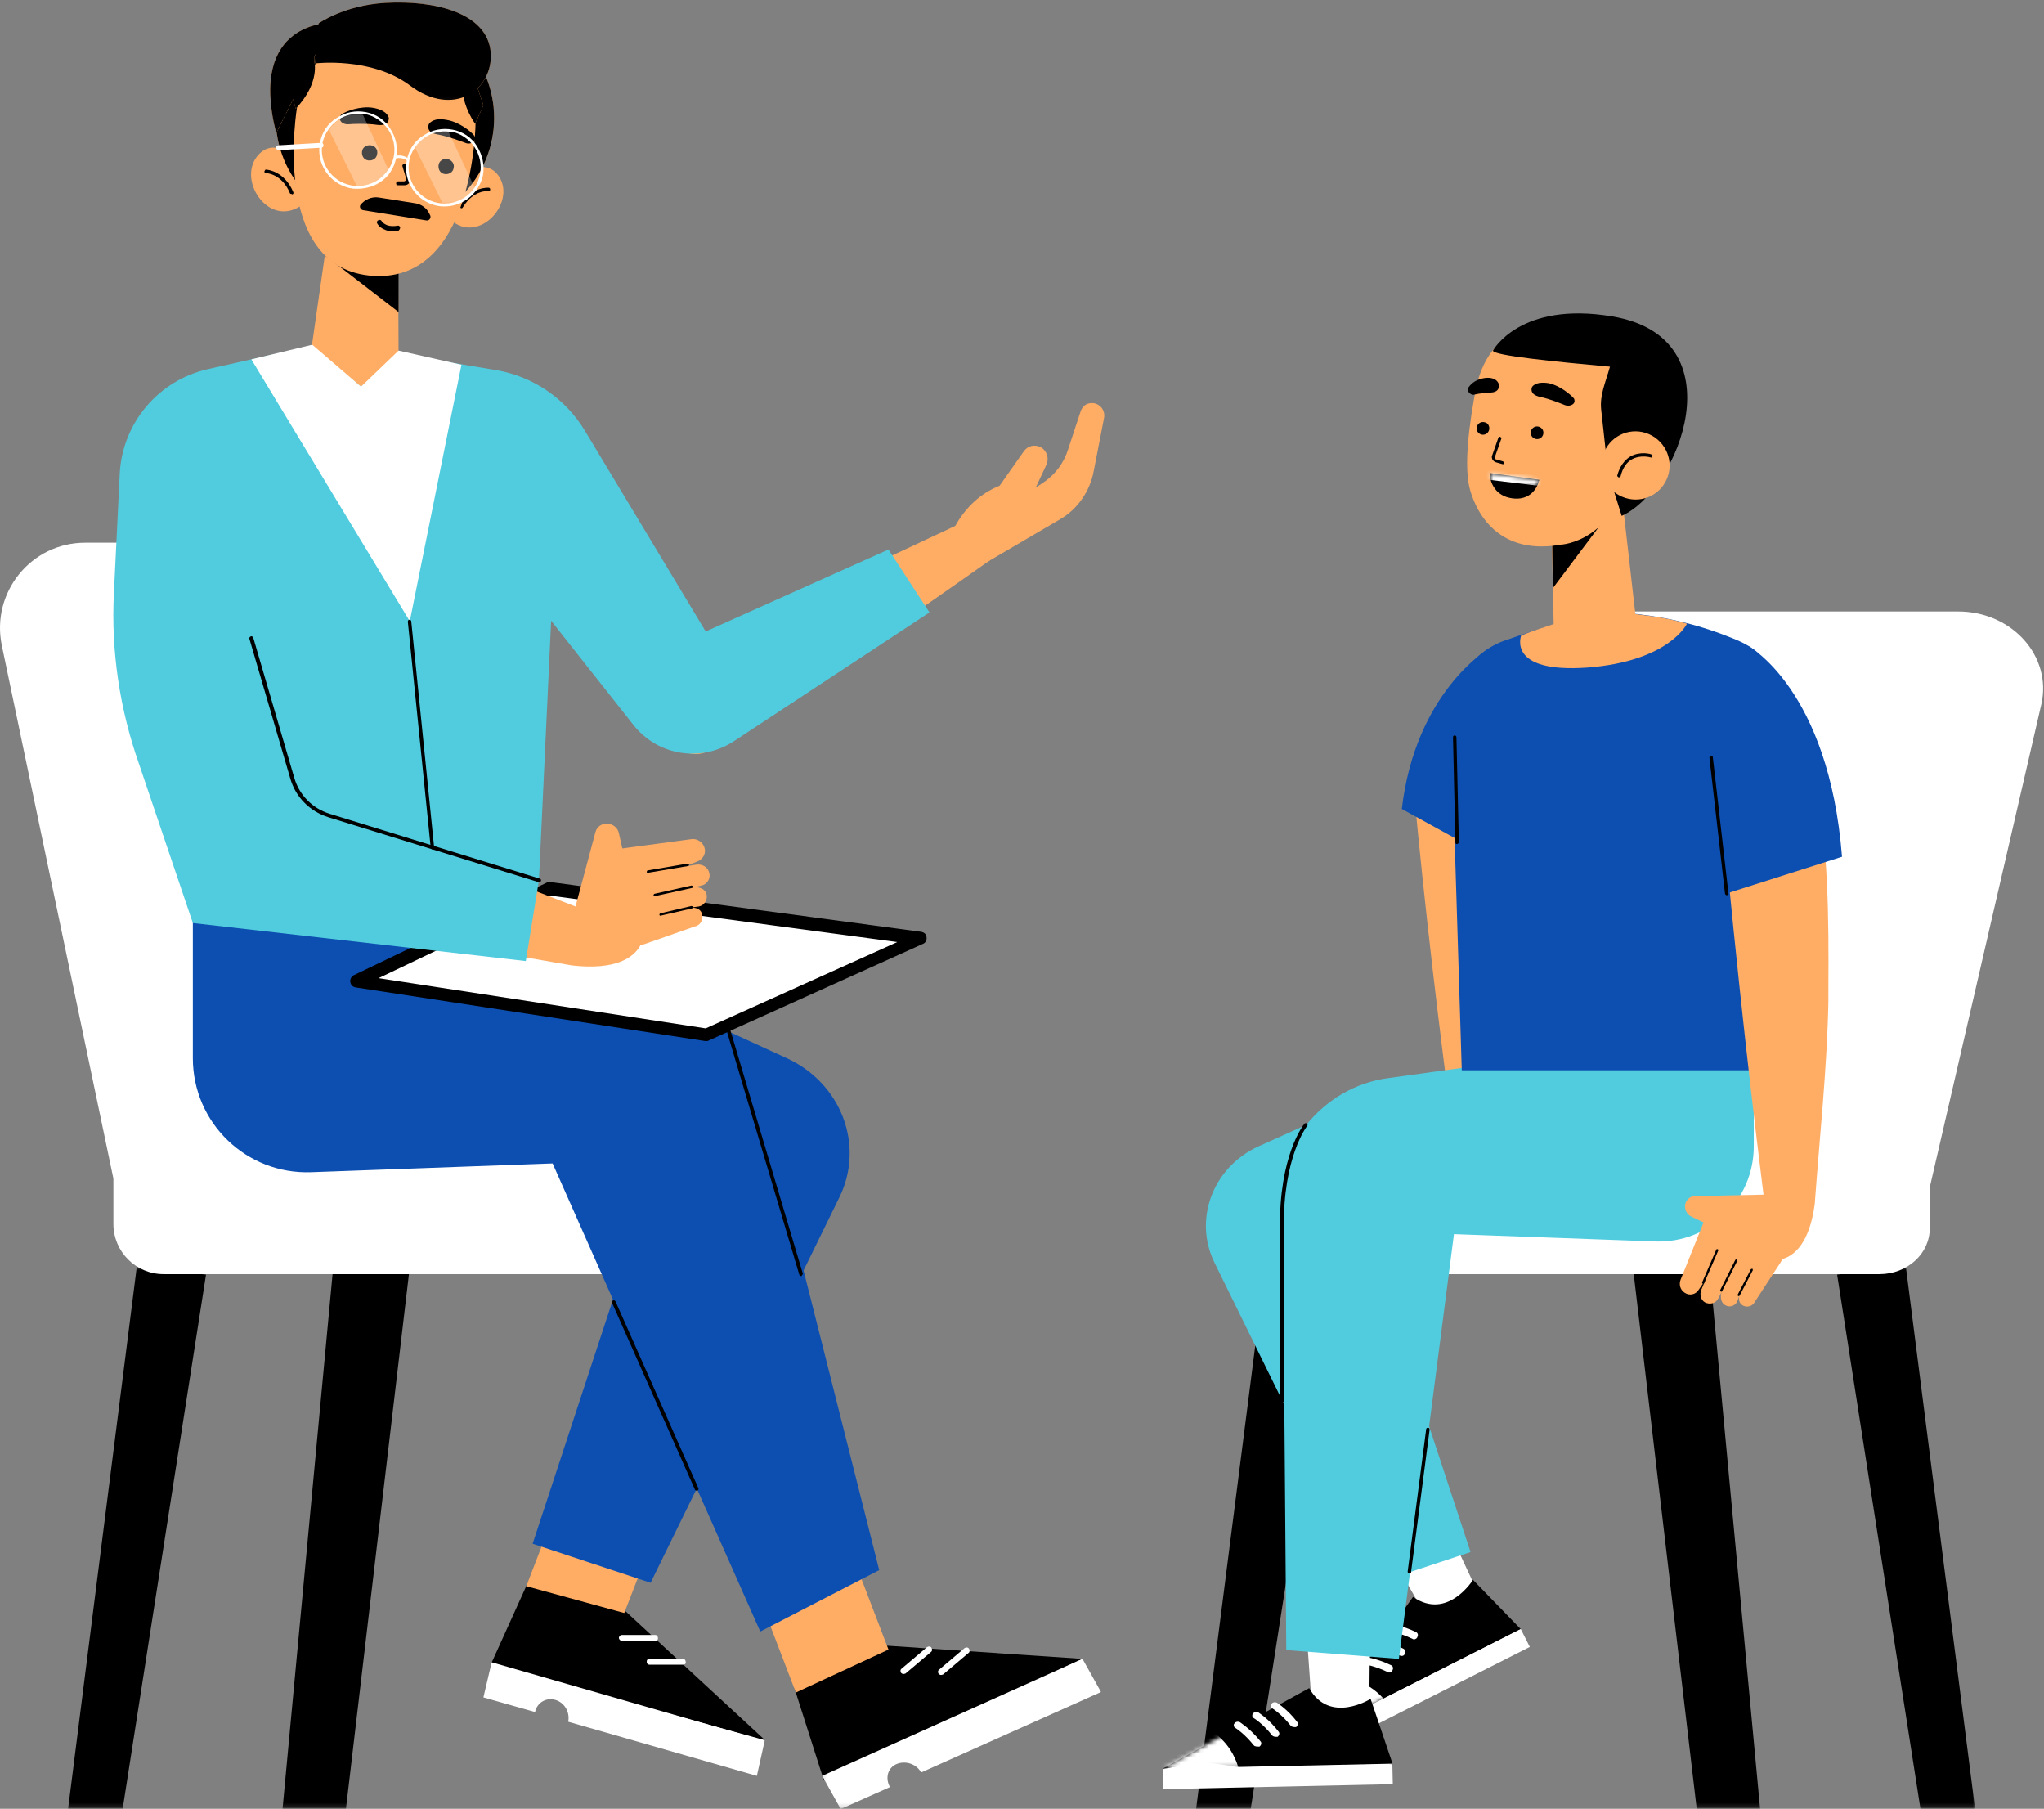 <svg width="503" height="445" viewBox="0 0 503 445" fill="none" xmlns="http://www.w3.org/2000/svg">
<rect x="0" y="0" width="503" height="445" fill="#808080" stroke="none"/>
<mask id="mask0_448_398" style="mask-type:luminance" maskUnits="userSpaceOnUse" x="15" y="311" width="472" height="134">
<path d="M15.435 311.625H486.102V444.781H15.435V311.625Z" fill="white"/>
</mask>
<g mask="url(#mask0_448_398)">
<path d="M328.29 313.583L307.779 445.062H294.342L311.378 311.667L328.29 313.583ZM401.826 311.667L417.545 445.062H433.139L420.665 311.667H401.826ZM452.092 313.583L472.607 445.062H486.045L469.008 311.667L452.092 313.583ZM82.008 311.667L69.529 445.062H85.123L100.842 311.667H82.008ZM33.66 311.667L16.748 445.062H30.18L50.696 313.583L33.66 311.667Z" fill="black"/>
</g>
<path d="M142.347 411.234L145.467 419.63L182.295 430.547L188.295 428.151L158.061 414.474L142.347 411.234Z" fill="white"/>
<path d="M266.389 408.114L245.998 412.791L223.806 424.187V431.265L245.639 423.468L263.873 414.474L266.389 408.114Z" fill="white"/>
<path d="M301.66 435.224L311.259 431.625L337.17 431.99L342.566 433.906L333.811 437.026H305.259L301.66 435.224Z" fill="white"/>
<path d="M374.238 400.797L345.925 412.073L316.415 425.63L318.457 431.266L350.722 414.115L373.879 402.115L374.238 400.797Z" fill="white"/>
<path d="M395.832 150.433H481.842C495.16 150.433 504.998 161.469 502.358 173.224L474.889 292.11V302.188C474.889 308.427 469.368 313.464 462.53 313.464H351.806V270.636L428.342 265.24L395.832 150.433Z" fill="white"/>
<path d="M353.363 369.724L364.639 393.838L352.524 400.437L338.967 376.802L353.363 369.724Z" fill="white"/>
<path d="M362.483 388.683C362.483 388.683 356.243 398.756 347.728 392.881L323.853 426.349L374.238 400.797L362.483 388.683Z" fill="black"/>
<mask id="mask1_448_398" style="mask-type:luminance" maskUnits="userSpaceOnUse" x="323" y="411" width="22" height="16">
<path d="M323.853 411.625H344.769V426.469H323.853V411.625Z" fill="white"/>
</mask>
<g mask="url(#mask1_448_398)">
<mask id="mask2_448_398" style="mask-type:luminance" maskUnits="userSpaceOnUse" x="323" y="388" width="52" height="39">
<path d="M362.483 388.682C362.483 388.682 356.243 398.755 347.728 392.88L323.853 426.349L374.238 400.797L362.483 388.682Z" fill="white"/>
</mask>
<g mask="url(#mask2_448_398)">
<path d="M324.571 413.151C324.571 413.151 338.009 408.833 344.728 424.792L320.134 429.588L324.571 413.151Z" fill="white"/>
</g>
</g>
<path d="M323.832 426.302L374.243 400.786L376.467 405.172L326.056 430.692L323.832 426.302Z" fill="white"/>
<path d="M348.087 403.318C347.967 403.318 347.727 403.318 347.607 403.198C344.368 401.636 341.727 401.276 341.727 401.276C341.248 401.276 340.889 400.797 340.889 400.318C341.008 399.839 341.488 399.479 341.967 399.479C342.087 399.479 344.967 399.839 348.446 401.516C348.925 401.756 349.045 402.235 348.805 402.719C348.686 403.078 348.446 403.198 348.087 403.318Z" fill="white"/>
<path d="M344.967 407.396C344.847 407.396 344.608 407.396 344.488 407.276C341.248 405.714 338.608 405.354 338.608 405.354C338.128 405.354 337.769 404.875 337.769 404.396C337.889 403.917 338.368 403.558 338.847 403.558C338.967 403.558 341.847 403.917 345.326 405.594C345.806 405.834 345.925 406.318 345.686 406.797C345.686 407.157 345.326 407.396 344.967 407.396Z" fill="white"/>
<path d="M341.967 411.474C341.847 411.474 341.608 411.474 341.488 411.354C338.248 409.792 335.608 409.433 335.608 409.433C335.128 409.433 334.769 408.953 334.769 408.474C334.889 407.995 335.368 407.636 335.847 407.636C335.967 407.636 338.847 407.995 342.326 409.672C342.806 409.917 342.925 410.396 342.686 410.875C342.566 411.354 342.207 411.474 341.967 411.474Z" fill="white"/>
<path d="M337.17 396.839L336.931 423.469L323.134 424.188L321.212 397.078L337.17 396.839Z" fill="white"/>
<path d="M337.29 417.953C337.29 417.953 327.212 424.307 322.175 415.312L286.186 435.104L342.686 433.906L337.29 417.953Z" fill="black"/>
<mask id="mask3_448_398" style="mask-type:luminance" maskUnits="userSpaceOnUse" x="286" y="422" width="21" height="14">
<path d="M286.103 422.292H306.103V435.625H286.103V422.292Z" fill="white"/>
</mask>
<g mask="url(#mask3_448_398)">
<mask id="mask4_448_398" style="mask-type:luminance" maskUnits="userSpaceOnUse" x="286" y="415" width="57" height="21">
<path d="M337.29 417.954C337.29 417.954 327.212 424.308 322.176 415.313L286.186 435.105L342.686 433.907L337.29 417.954Z" fill="white"/>
</mask>
<g mask="url(#mask4_448_398)">
<path d="M292.42 423.589C292.42 423.589 306.337 425.511 305.618 442.787L281.384 436.547L292.42 423.589Z" fill="white"/>
</g>
</g>
<path d="M286.149 435.25L342.639 434.031L342.748 438.948L286.254 440.172L286.149 435.25Z" fill="white"/>
<path d="M317.972 424.792C317.852 424.792 317.732 424.672 317.613 424.552C315.337 421.672 313.175 420.349 313.175 420.349C312.696 420.11 312.576 419.511 312.936 419.151C313.175 418.792 313.774 418.672 314.253 418.912C314.373 419.032 316.774 420.469 319.175 423.589C319.534 423.948 319.415 424.552 318.936 424.912C318.576 424.912 318.212 424.912 317.972 424.792Z" fill="white"/>
<path d="M313.415 427.187C313.295 427.187 313.175 427.067 313.055 426.948C310.774 424.067 308.618 422.75 308.618 422.75C308.139 422.51 308.019 421.911 308.378 421.552C308.618 421.192 309.217 421.073 309.696 421.312C309.816 421.432 312.217 422.869 314.613 425.989C314.977 426.349 314.858 426.948 314.373 427.307C314.014 427.307 313.654 427.307 313.415 427.187Z" fill="white"/>
<path d="M308.858 429.589C308.738 429.589 308.618 429.469 308.498 429.349C306.217 426.469 304.061 425.151 304.061 425.151C303.576 424.912 303.457 424.308 303.821 423.948C304.061 423.589 304.66 423.469 305.139 423.709C305.259 423.828 307.66 425.271 310.175 428.391C310.535 428.75 310.415 429.349 309.936 429.709C309.457 429.709 309.097 429.709 308.858 429.589Z" fill="white"/>
<path d="M372.92 239.089C372.92 240.047 372.92 240.886 372.92 241.844C372.555 256 370.878 270.157 369.8 284.313C368.477 292.469 365.118 295.11 362.482 295.709C362.362 295.948 362.123 296.188 362.003 296.427L356.123 304.709C355.644 305.547 354.56 305.907 353.602 305.547C352.883 305.308 352.045 304.589 352.883 302.667L352.045 304.589C351.565 305.547 350.362 305.907 349.284 305.427C348.326 305.068 347.967 303.865 348.326 302.667L347.607 303.985C347.123 304.948 345.685 305.308 344.607 304.709C343.644 304.224 343.284 303.026 343.763 302.188L344.607 300.266L344.727 300.026L343.164 302.068C342.565 303.146 341.128 303.386 339.925 302.787C338.967 302.188 338.607 300.99 339.086 300.026L344.368 288.032L341.607 286.714C340.649 286.235 340.045 285.271 340.17 284.193C340.289 283.115 341.248 282.391 342.446 282.391L358.039 282.151C354.081 252.641 350.602 223.25 347.847 193.62C347.727 186.901 353.842 181.386 361.039 181.386C361.279 181.386 361.519 181.386 361.758 181.386C368.477 181.745 368.477 188.703 369.92 194.818C372.92 208.974 373.159 223.729 372.92 239.089Z" fill="#FFAD65"/>
<path d="M344.368 300.869C344.128 300.75 344.128 300.625 344.128 300.505L347.363 293.552C347.363 293.427 347.608 293.427 347.727 293.427C347.847 293.427 347.847 293.672 347.847 293.791L344.608 300.75C344.488 300.869 344.488 300.869 344.368 300.869Z" fill="black"/>
<path d="M348.446 302.547C348.207 302.427 348.207 302.307 348.207 302.187L351.686 295.828C351.806 295.708 351.925 295.708 352.045 295.708C352.165 295.828 352.165 295.948 352.165 296.067L348.686 302.427C348.686 302.547 348.566 302.547 348.446 302.547Z" fill="black"/>
<path d="M352.405 303.385C352.165 303.265 352.165 303.146 352.165 303.026L355.165 297.75C355.285 297.63 355.405 297.63 355.524 297.63C355.644 297.75 355.644 297.869 355.644 297.989L352.644 303.265C352.644 303.385 352.524 303.385 352.405 303.385Z" fill="black"/>
<path d="M431.581 252.761V282.032C431.581 295.349 420.545 305.907 407.347 305.427L357.8 303.625L351.685 350.891L361.878 381.844L347.003 386.761L344.248 408.115L316.534 405.953L316.055 345.615L298.899 310.703C293.623 300.026 298.42 287.193 309.696 282.032L321.451 276.756C326.373 270.636 333.451 266.318 341.607 265.24L431.581 252.761Z" fill="#51CCDE"/>
<path d="M366.081 159.792C366.081 159.792 348.326 170.349 344.967 199.021L370.279 212.933L366.081 159.792Z" fill="#0D4FB1"/>
<path d="M400.029 150.792C408.785 151.51 417.305 153.432 425.462 156.672C428.581 157.87 432.18 159.432 434.097 162.427C436.618 166.391 434.696 170.828 434.456 175.146L432.061 263.318H359.722L357.081 178.026C356.482 168.906 361.878 160.63 370.16 157.63C379.514 154.391 390.91 150.672 395.831 150.312L400.029 150.792Z" fill="#0D4FB1"/>
<path d="M358.524 207.656C358.279 207.656 358.16 207.536 358.16 207.297L357.561 181.385C357.561 181.146 357.68 181.026 357.92 180.906C358.16 180.906 358.279 181.026 358.404 181.266L359.003 207.177C359.003 207.417 358.764 207.656 358.524 207.656Z" fill="black"/>
<path d="M374.358 156.312C374.358 156.312 387.436 151.151 395.832 150.552C395.832 150.552 407.227 151.031 415.144 153.432C415.144 153.432 410.826 162.672 390.67 164.229C370.639 165.666 374.358 156.312 374.358 156.312Z" fill="#FFAD65"/>
<path d="M40.977 133.521H20.946C7.628 133.521 -2.21 145.755 0.43 158.708L27.904 289.953V301.109C27.904 307.942 33.42 313.463 40.258 313.463H150.988V266.198L74.446 260.317L40.977 133.521Z" fill="white"/>
<path d="M195.493 415.313L218.285 404.875L266.389 408.115L202.691 437.865L195.493 415.313Z" fill="black"/>
<mask id="mask5_448_398" style="mask-type:luminance" maskUnits="userSpaceOnUse" x="202" y="407" width="70" height="38">
<path d="M202.103 407.625H271.436V444.781H202.103V407.625Z" fill="white"/>
</mask>
<g mask="url(#mask5_448_398)">
<path d="M220.566 434.026C218.404 434.985 217.806 437.505 219.003 439.667L206.889 445.063L202.332 436.906L266.389 408.115L270.946 416.271L226.681 436.068C225.483 433.906 222.722 433.068 220.566 434.026Z" fill="white"/>
</g>
<path d="M231.602 412.073C231.363 412.073 231.123 411.953 231.003 411.833C230.759 411.474 230.759 410.994 231.123 410.755L237.358 405.474C237.717 405.234 238.196 405.234 238.441 405.593C238.68 405.953 238.68 406.437 238.321 406.677L232.081 411.953C231.962 411.953 231.842 412.073 231.602 412.073Z" fill="white"/>
<path d="M222.363 411.833C222.123 411.833 221.883 411.714 221.764 411.594C221.524 411.234 221.524 410.755 221.883 410.516L228.123 405.234C228.482 404.995 228.962 404.995 229.201 405.354C229.441 405.714 229.441 406.193 229.081 406.437L222.842 411.714C222.722 411.714 222.602 411.833 222.363 411.833Z" fill="white"/>
<path d="M206.05 372.964L183.253 383.521L195.852 416.391L218.644 405.834L206.05 372.964Z" fill="#FFAD65"/>
<path d="M129.873 389.401L153.623 396.12L188.295 428.151L120.753 409.552L129.873 389.401Z" fill="black"/>
<path d="M136.592 418.193C134.311 417.594 132.149 418.911 131.67 421.193L118.957 417.594L120.993 408.953L188.175 428.271L186.253 436.906L139.826 423.589C140.311 421.193 138.868 418.792 136.592 418.193Z" fill="white"/>
<path d="M168.019 409.552H159.863C159.384 409.552 159.144 409.192 159.144 408.833C159.144 408.354 159.384 408.114 159.863 408.114H168.019C168.498 408.114 168.738 408.474 168.738 408.833C168.858 409.312 168.498 409.552 168.019 409.552Z" fill="white"/>
<path d="M161.181 403.677H153.024C152.665 403.677 152.306 403.318 152.306 402.958C152.306 402.594 152.665 402.234 153.024 402.234H161.181C161.66 402.234 161.905 402.594 161.905 402.958C162.024 403.318 161.66 403.677 161.181 403.677Z" fill="white"/>
<path d="M165.743 365.526L141.628 358.808L129.514 390.24L153.623 396.839L165.743 365.526Z" fill="#FFAD65"/>
<path d="M173.42 251.083L193.571 260.317C207.009 266.437 212.889 281.791 206.53 294.63L160.103 389.401L131.071 379.802L173.42 251.083Z" fill="#0D4FB1"/>
<path d="M47.456 225.292V260.318C47.456 276.276 60.654 288.99 76.608 288.391L135.988 286.235L187.092 401.396L216.363 386.282L186.613 268.479C183.014 253.485 170.66 242.203 155.425 240.167L47.456 225.292Z" fill="#0D4FB1"/>
<path d="M171.378 366.729C171.259 366.729 171.019 366.609 171.019 366.489L150.623 320.541C150.503 320.302 150.623 320.062 150.863 319.943C151.108 319.823 151.347 319.943 151.467 320.182L171.858 366.125C171.977 366.37 171.858 366.609 171.618 366.729C171.498 366.729 171.498 366.729 171.378 366.729Z" fill="black"/>
<path d="M197.17 313.943C196.931 313.943 196.811 313.823 196.691 313.583L178.936 253.963C178.816 253.724 179.056 253.484 179.176 253.359C179.415 253.24 179.655 253.484 179.775 253.604L197.53 313.224C197.65 313.463 197.41 313.703 197.29 313.823C197.29 313.943 197.29 313.943 197.17 313.943Z" fill="black"/>
<path d="M173.779 254.563L226.441 230.808L135.269 218.573L87.764 241.365L173.779 254.563Z" fill="white"/>
<path d="M173.779 256.12C173.66 256.12 173.66 256.12 173.54 256.12L87.524 242.927C86.805 242.807 86.326 242.323 86.207 241.604C86.087 240.885 86.446 240.286 87.045 239.927L134.55 217.135C134.79 217.01 135.149 216.891 135.509 217.01L226.681 229.25C227.404 229.37 228.003 229.849 228.003 230.568C228.123 231.286 227.764 232.01 227.04 232.25L174.378 256C174.259 256.12 174.019 256.12 173.779 256.12ZM93.165 240.646L173.66 253L220.806 231.771L135.628 220.37L93.165 240.646Z" fill="black"/>
<path d="M173.899 220.131C174.139 221.453 173.3 222.771 171.977 223.011L169.342 223.37C171.977 223.011 172.696 224.209 172.821 225.172C173.061 226.49 172.217 227.688 171.019 227.927L158.665 232.25C158.306 232.37 157.941 232.49 157.582 232.61C155.904 235.61 151.587 238.724 140.79 237.526L86.087 228.052L82.128 199.979L141.628 223.011L146.545 204.657C146.904 203.339 148.227 202.5 149.545 202.62C150.863 202.74 152.066 203.698 152.306 205.016L153.144 208.735L170.061 206.459C171.378 206.219 172.821 207.058 173.3 208.375C173.899 209.938 172.941 211.495 171.498 211.974L168.498 213.172L171.498 212.693C172.821 212.573 174.139 213.292 174.498 214.615C174.977 216.052 174.019 217.615 172.576 217.854L170.66 218.334C172.217 218.094 173.66 218.813 173.899 220.131Z" fill="#FFAD65"/>
<path d="M159.384 214.734C159.264 214.734 159.144 214.615 159.144 214.495C159.144 214.375 159.264 214.135 159.384 214.135L169.222 212.453C169.342 212.453 169.582 212.573 169.582 212.693C169.582 212.813 169.462 213.052 169.342 213.052L159.384 214.734C159.503 214.734 159.503 214.734 159.384 214.734Z" fill="black"/>
<path d="M161.061 220.49C160.941 220.49 160.821 220.37 160.821 220.25C160.821 220.131 160.941 219.891 161.061 219.891L170.181 217.854C170.3 217.854 170.54 217.974 170.54 218.094C170.54 218.214 170.42 218.453 170.3 218.453L161.061 220.49Z" fill="black"/>
<path d="M162.503 225.292C162.383 225.292 162.264 225.172 162.264 225.052C162.264 224.932 162.383 224.693 162.503 224.693L170.18 222.891C170.3 222.891 170.54 223.01 170.54 223.13C170.54 223.25 170.42 223.49 170.3 223.49L162.503 225.292Z" fill="black"/>
<path d="M162.504 163.39L236.759 128.599L243.597 137.838C243.597 137.838 202.571 166.989 174.139 184.744C169.582 187.619 161.061 181.864 158.665 177.067C156.384 172.744 158.186 165.786 162.504 163.39Z" fill="#FFAD65"/>
<path d="M233.519 133.037C233.519 133.037 236.16 123.443 245.998 119.485L251.993 110.964C252.957 109.646 254.634 109.287 256.071 110.005C257.634 110.844 258.233 112.766 257.514 114.323L254.873 119.964L256.675 118.761C259.55 116.844 261.712 114.084 262.79 110.724L265.91 101.25C266.269 100.167 267.108 99.328 268.191 99.209C270.347 98.849 272.149 100.771 271.67 102.927L269.149 115.886C268.191 120.922 265.191 125.24 260.873 127.761L237.717 141.318L233.519 133.037Z" fill="#FFAD65"/>
<path d="M76.248 85.172L51.175 90.812C38.941 93.573 30.061 104.125 29.462 116.604L28.024 145.995C27.305 160.151 29.462 174.427 34.139 187.74L47.456 227.089L129.394 236.448L132.628 216.531L135.628 152.714L155.904 178.385C161.904 185.943 172.576 187.62 180.618 182.344L228.722 150.672L218.644 135.198L173.66 155.354L143.91 105.927C139.107 98.01 131.191 92.609 122.076 91.052L97.602 86.974L76.248 85.172Z" fill="#51CCDE"/>
<path d="M132.628 217.011H132.509L80.805 201.058C76.248 199.62 72.769 196.141 71.451 191.584L61.373 157.151C61.253 156.912 61.493 156.672 61.733 156.552C61.972 156.433 62.212 156.672 62.331 156.912L72.41 191.339C73.608 195.542 76.847 198.901 81.165 200.219L132.873 216.172C133.113 216.292 133.233 216.532 133.113 216.771C132.993 216.891 132.873 217.011 132.628 217.011Z" fill="black"/>
<path d="M71.451 38.026C71.451 38.026 67.254 34.188 63.654 38.026C58.134 43.907 65.811 55.901 73.847 50.745L71.451 38.026Z" fill="#FFAD65"/>
<path d="M71.691 47.745C71.571 47.745 71.332 47.625 71.332 47.505C69.41 42.828 65.691 42.589 65.451 42.589C65.212 42.589 64.972 42.344 65.092 42.104C65.212 41.864 65.332 41.625 65.571 41.745C65.811 41.745 70.009 42.104 72.17 47.266C72.29 47.505 72.17 47.745 71.93 47.864C71.811 47.625 71.811 47.745 71.691 47.745Z" fill="black"/>
<path d="M115.238 42.104C115.238 42.104 119.915 39.109 122.795 43.427C127.113 50.026 117.633 60.338 110.795 53.984L115.238 42.104Z" fill="#FFAD65"/>
<path d="M113.555 51.224C113.435 51.224 113.435 51.224 113.316 51.104C113.076 50.984 113.076 50.745 113.196 50.505C116.196 45.823 120.154 46.187 120.274 46.187C120.514 46.187 120.633 46.427 120.633 46.666C120.633 46.906 120.394 47.146 120.154 47.026C120.034 47.026 116.555 46.666 113.915 50.984C113.795 51.224 113.675 51.224 113.555 51.224Z" fill="black"/>
<path d="M121.592 29.031C121.592 29.912 121.55 30.787 121.467 31.667C121.379 32.542 121.248 33.411 121.076 34.271C120.905 35.135 120.691 35.99 120.436 36.833C120.181 37.672 119.884 38.5 119.55 39.312C119.212 40.125 118.837 40.922 118.42 41.698C118.009 42.474 117.556 43.229 117.066 43.958C116.576 44.693 116.056 45.396 115.493 46.078C114.936 46.76 114.347 47.411 113.722 48.031C113.103 48.656 112.451 49.245 111.769 49.802C111.092 50.359 110.384 50.885 109.649 51.375C108.92 51.865 108.165 52.312 107.389 52.729C106.613 53.146 105.821 53.521 105.004 53.854C104.191 54.193 103.363 54.49 102.524 54.745C101.681 55 100.826 55.214 99.967 55.385C99.103 55.557 98.233 55.688 97.358 55.771C96.483 55.859 95.603 55.901 94.722 55.901C93.842 55.901 92.967 55.859 92.087 55.771C91.212 55.688 90.342 55.557 89.483 55.385C88.618 55.214 87.764 55 86.92 54.745C86.082 54.49 85.254 54.193 84.441 53.854C83.629 53.521 82.832 53.146 82.056 52.729C81.28 52.312 80.524 51.865 79.795 51.375C79.061 50.885 78.358 50.359 77.675 49.802C76.993 49.245 76.342 48.656 75.722 48.031C75.097 47.411 74.509 46.76 73.951 46.078C73.394 45.396 72.868 44.693 72.379 43.958C71.889 43.229 71.441 42.474 71.024 41.698C70.608 40.922 70.233 40.125 69.894 39.312C69.561 38.5 69.264 37.672 69.009 36.833C68.754 35.99 68.54 35.135 68.368 34.271C68.196 33.411 68.066 32.542 67.983 31.667C67.894 30.787 67.853 29.912 67.853 29.031C67.853 28.151 67.894 27.271 67.983 26.396C68.066 25.521 68.196 24.651 68.368 23.787C68.54 22.927 68.754 22.073 69.009 21.229C69.264 20.385 69.561 19.562 69.894 18.745C70.233 17.932 70.608 17.141 71.024 16.365C71.441 15.588 71.889 14.833 72.379 14.099C72.868 13.37 73.394 12.662 73.951 11.984C74.509 11.302 75.097 10.651 75.722 10.031C76.342 9.406 76.993 8.818 77.675 8.26C78.358 7.698 79.061 7.177 79.795 6.688C80.524 6.198 81.28 5.745 82.056 5.333C82.832 4.917 83.629 4.542 84.441 4.203C85.254 3.87 86.082 3.573 86.92 3.318C87.764 3.062 88.618 2.849 89.483 2.677C90.342 2.505 91.212 2.375 92.087 2.286C92.967 2.203 93.842 2.156 94.722 2.156C95.603 2.156 96.483 2.203 97.358 2.286C98.233 2.375 99.103 2.505 99.967 2.677C100.826 2.849 101.681 3.062 102.524 3.318C103.363 3.573 104.191 3.87 105.004 4.203C105.821 4.542 106.613 4.917 107.389 5.333C108.165 5.745 108.92 6.198 109.649 6.688C110.384 7.177 111.092 7.698 111.769 8.26C112.451 8.818 113.103 9.406 113.722 10.031C114.347 10.651 114.936 11.302 115.493 11.984C116.056 12.662 116.576 13.37 117.066 14.099C117.556 14.833 118.009 15.588 118.42 16.365C118.837 17.141 119.212 17.932 119.55 18.745C119.884 19.562 120.181 20.385 120.436 21.229C120.691 22.073 120.905 22.927 121.076 23.787C121.248 24.651 121.379 25.521 121.467 26.396C121.55 27.271 121.592 28.151 121.592 29.031Z" fill="#FFAD65"/>
<path d="M121.592 29.031C121.592 29.912 121.55 30.787 121.467 31.667C121.379 32.542 121.248 33.411 121.076 34.271C120.905 35.135 120.691 35.99 120.436 36.833C120.181 37.672 119.884 38.5 119.55 39.312C119.212 40.125 118.837 40.922 118.42 41.698C118.009 42.474 117.556 43.229 117.066 43.958C116.576 44.693 116.056 45.396 115.493 46.078C114.936 46.76 114.347 47.411 113.722 48.031C113.103 48.656 112.451 49.245 111.769 49.802C111.092 50.359 110.384 50.885 109.649 51.375C108.92 51.865 108.165 52.312 107.389 52.729C106.613 53.146 105.821 53.521 105.004 53.854C104.191 54.193 103.363 54.49 102.524 54.745C101.681 55 100.826 55.214 99.967 55.385C99.103 55.557 98.233 55.688 97.358 55.771C96.483 55.859 95.603 55.901 94.722 55.901C93.842 55.901 92.967 55.859 92.087 55.771C91.212 55.688 90.342 55.557 89.483 55.385C88.618 55.214 87.764 55 86.92 54.745C86.082 54.49 85.254 54.193 84.441 53.854C83.629 53.521 82.832 53.146 82.056 52.729C81.28 52.312 80.524 51.865 79.795 51.375C79.061 50.885 78.358 50.359 77.675 49.802C76.993 49.245 76.342 48.656 75.722 48.031C75.097 47.411 74.509 46.76 73.951 46.078C73.394 45.396 72.868 44.693 72.379 43.958C71.889 43.229 71.441 42.474 71.024 41.698C70.608 40.922 70.233 40.125 69.894 39.312C69.561 38.5 69.264 37.672 69.009 36.833C68.754 35.99 68.54 35.135 68.368 34.271C68.196 33.411 68.066 32.542 67.983 31.667C67.894 30.787 67.853 29.912 67.853 29.031C67.853 28.151 67.894 27.271 67.983 26.396C68.066 25.521 68.196 24.651 68.368 23.787C68.54 22.927 68.754 22.073 69.009 21.229C69.264 20.385 69.561 19.562 69.894 18.745C70.233 17.932 70.608 17.141 71.024 16.365C71.441 15.588 71.889 14.833 72.379 14.099C72.868 13.37 73.394 12.662 73.951 11.984C74.509 11.302 75.097 10.651 75.722 10.031C76.342 9.406 76.993 8.818 77.675 8.26C78.358 7.698 79.061 7.177 79.795 6.688C80.524 6.198 81.28 5.745 82.056 5.333C82.832 4.917 83.629 4.542 84.441 4.203C85.254 3.87 86.082 3.573 86.92 3.318C87.764 3.062 88.618 2.849 89.483 2.677C90.342 2.505 91.212 2.375 92.087 2.286C92.967 2.203 93.842 2.156 94.722 2.156C95.603 2.156 96.483 2.203 97.358 2.286C98.233 2.375 99.103 2.505 99.967 2.677C100.826 2.849 101.681 3.062 102.524 3.318C103.363 3.573 104.191 3.87 105.004 4.203C105.821 4.542 106.613 4.917 107.389 5.333C108.165 5.745 108.92 6.198 109.649 6.688C110.384 7.177 111.092 7.698 111.769 8.26C112.451 8.818 113.103 9.406 113.722 10.031C114.347 10.651 114.936 11.302 115.493 11.984C116.056 12.662 116.576 13.37 117.066 14.099C117.556 14.833 118.009 15.588 118.42 16.365C118.837 17.141 119.212 17.932 119.55 18.745C119.884 19.562 120.181 20.385 120.436 21.229C120.691 22.073 120.905 22.927 121.076 23.787C121.248 24.651 121.379 25.521 121.467 26.396C121.55 27.271 121.592 28.151 121.592 29.031Z" fill="black"/>
<path d="M80.446 59.261L76.728 85.172L88.842 95.13L98.082 87.094L97.962 60.099L80.446 59.261Z" fill="#FFAD65"/>
<path d="M79.967 62.859C80.566 63.219 98.081 76.776 98.081 76.776V63.099L79.967 62.859Z" fill="black"/>
<path d="M73.128 26.151C73.128 26.151 66.409 65.141 90.764 67.776C116.915 70.537 117.035 29.99 117.035 29.99C117.035 29.99 118.597 9.354 96.644 7.437C76.488 5.755 73.128 26.151 73.128 26.151Z" fill="#FFAD65"/>
<path d="M73.728 14.276C73.728 14.276 92.201 10.797 115.478 17.875C115.478 17.875 114.274 5.875 95.561 4.318C76.967 2.641 73.728 14.276 73.728 14.276Z" fill="black"/>
<path d="M92.805 37.907C92.686 38.99 91.722 39.589 90.644 39.469C89.566 39.349 88.962 38.386 89.087 37.308C89.206 36.23 90.165 35.631 91.243 35.751C92.321 35.87 93.045 36.829 92.805 37.907Z" fill="black"/>
<path d="M111.639 41.266C111.519 42.349 110.556 42.948 109.478 42.829C108.4 42.709 107.801 41.745 107.92 40.667C108.04 39.589 108.999 38.99 110.077 39.11C111.16 39.349 111.879 40.308 111.639 41.266Z" fill="black"/>
<path d="M97.842 45.583C97.602 45.583 97.482 45.344 97.482 45.104C97.482 44.864 97.722 44.625 97.962 44.625H99.399C99.639 44.625 99.878 44.385 100.003 44.146L99.04 40.906C98.92 40.667 99.159 40.427 99.399 40.307C99.639 40.188 99.878 40.427 100.003 40.667L100.962 44.026V44.146C100.962 44.984 100.363 45.583 99.519 45.583H97.842Z" fill="black"/>
<path d="M105.519 30.589C105.519 30.589 104.561 32.63 107.8 33.109C110.316 33.589 113.196 34.667 114.519 35.151C115.238 35.511 116.196 35.271 116.675 34.787C117.035 34.307 117.035 33.828 116.675 33.349C115.957 32.391 112.957 29.99 109.957 29.511C106.358 28.792 105.519 30.589 105.519 30.589Z" fill="black"/>
<path d="M95.681 29.032C95.681 29.032 95.92 31.188 92.686 30.709C90.165 30.349 87.045 30.469 85.608 30.589C84.764 30.589 83.926 30.229 83.686 29.511C83.446 29.032 83.566 28.433 84.165 28.073C85.124 27.349 88.722 26.032 91.722 26.511C95.441 27.11 95.681 29.032 95.681 29.032Z" fill="black"/>
<path d="M93.165 48.584L102.28 50.026C103.722 50.266 105.04 51.224 105.639 52.542L105.879 53.021C106.118 53.625 105.639 54.344 104.92 54.224L89.326 51.703C88.722 51.584 88.363 50.865 88.722 50.386C89.806 49.063 91.483 48.344 93.165 48.584Z" fill="black"/>
<path d="M77.326 14.995C77.326 14.995 78.889 20.271 72.769 26.75L71.451 21.953L77.326 11.156" fill="#FFAD65"/>
<path d="M114.394 18.114C114.394 18.114 111.998 23.031 116.915 30.468L118.957 25.911L115.118 14.396" fill="#FFAD65"/>
<mask id="mask6_448_398" style="mask-type:luminance" maskUnits="userSpaceOnUse" x="76" y="0" width="47" height="25">
<path d="M76.769 0H122.102V24.958H76.769V0Z" fill="white"/>
</mask>
<g mask="url(#mask6_448_398)">
<path d="M77.566 15.594C77.566 15.594 91.363 13.917 100.842 20.995C111.639 29.151 121.472 22.073 120.753 12.833C119.915 3.24 107.196 -3.13905e-05 94.722 0.719C84.644 1.318 78.41 5.755 78.41 5.755L77.566 15.594Z" fill="#FFAD65"/>
</g>
<path d="M81.524 5.636C81.524 5.636 60.894 5.037 67.972 32.75L81.524 5.636Z" fill="#FFAD65"/>
<path d="M77.326 14.995C77.326 14.995 78.889 20.271 72.769 26.75L71.451 21.953L77.326 11.156" fill="black"/>
<path d="M114.394 18.114C114.394 18.114 111.998 23.031 116.915 30.468L118.957 25.911L115.118 14.396" fill="black"/>
<mask id="mask7_448_398" style="mask-type:luminance" maskUnits="userSpaceOnUse" x="76" y="0" width="47" height="25">
<path d="M76.769 0H122.102V24.958H76.769V0Z" fill="white"/>
</mask>
<g mask="url(#mask7_448_398)">
<path d="M77.566 15.594C77.566 15.594 91.363 13.917 100.842 20.995C111.639 29.151 121.472 22.073 120.753 12.833C119.915 3.24 107.196 -3.13905e-05 94.722 0.719C84.644 1.318 78.41 5.755 78.41 5.755L77.566 15.594Z" fill="black"/>
</g>
<path d="M81.524 5.636C81.524 5.636 60.894 5.037 67.972 32.75L81.524 5.636Z" fill="black"/>
<path d="M61.852 88.412L100.842 152.833L113.556 89.734L98.082 86.255L88.842 95.13L76.847 84.812L61.852 88.412Z" fill="white"/>
<path d="M106.477 208.974C106.238 208.974 106.118 208.854 105.998 208.614L100.363 152.953C100.363 152.713 100.483 152.474 100.722 152.474C100.962 152.474 101.201 152.593 101.201 152.833L106.837 208.494C106.957 208.734 106.717 208.974 106.477 208.974Z" fill="black"/>
<path d="M381.795 128.838L382.394 155.953L402.79 154.151L397.748 110.005L381.795 128.838Z" fill="#FFAD65"/>
<path d="M382.155 144.677L396.67 125.359L381.915 130.281L382.155 144.677Z" fill="black"/>
<path d="M375.555 81.693C368.477 82.052 364.519 89.13 363.201 95.609C361.758 103.167 359.961 114.922 361.878 120.922C364.758 130.161 372.076 136.156 384.076 134C384.076 134 397.987 133.521 401.826 113.005C406.388 88.531 390.55 80.974 375.555 81.693Z" fill="#FFAD65"/>
<path d="M366.441 105.808C366.201 106.646 365.357 107.125 364.519 106.886C363.68 106.646 363.201 105.808 363.441 104.969C363.68 104.125 364.519 103.646 365.357 103.886C366.201 104.006 366.68 104.969 366.441 105.808Z" fill="black"/>
<path d="M379.754 106.886C379.514 107.724 378.676 108.208 377.837 107.969C376.998 107.724 376.514 106.886 376.759 106.047C376.998 105.208 377.837 104.729 378.676 104.969C379.514 105.208 379.993 106.047 379.754 106.886Z" fill="black"/>
<path d="M369.8 114.203L368.118 113.724C367.758 113.604 367.519 113.365 367.279 113.125C367.159 112.766 367.04 112.406 367.159 112.167L368.717 107.724C368.837 107.484 369.076 107.365 369.196 107.484C369.441 107.604 369.561 107.844 369.441 107.969L367.878 112.406C367.878 112.526 367.878 112.646 367.878 112.766C367.878 112.886 367.998 113.005 368.118 113.005L369.8 113.484C370.04 113.604 370.159 113.724 370.04 113.964C370.279 114.083 370.04 114.203 369.8 114.203Z" fill="black"/>
<path d="M366.561 116.364L378.795 118.041C378.795 118.041 377.837 123.323 372.196 122.604C366.561 121.88 366.561 116.364 366.561 116.364Z" fill="black"/>
<mask id="mask8_448_398" style="mask-type:luminance" maskUnits="userSpaceOnUse" x="366" y="115" width="14" height="5">
<path d="M366.103 115.766H379.035V119.625H366.103V115.766Z" fill="white"/>
</mask>
<g mask="url(#mask8_448_398)">
<mask id="mask9_448_398" style="mask-type:luminance" maskUnits="userSpaceOnUse" x="366" y="116" width="13" height="7">
<path d="M366.561 116.365L378.795 118.042C378.795 118.042 377.837 123.323 372.196 122.604C366.561 121.88 366.561 116.365 366.561 116.365Z" fill="white"/>
</mask>
<g mask="url(#mask9_448_398)">
<path d="M365.478 117.922L379.394 119.604L379.634 117.323L365.842 115.042L365.478 117.922Z" fill="white"/>
</g>
</g>
<path d="M368.837 94.532C368.837 94.532 369.321 96.448 366.92 96.568C365.118 96.688 364.04 96.808 362.962 97.052C362.363 97.292 361.759 96.927 361.399 96.448C361.16 95.969 361.16 95.49 361.519 95.131C362.123 94.292 363.441 93.209 365.603 92.969C368.478 92.73 368.837 94.532 368.837 94.532Z" fill="black"/>
<path d="M376.998 95.25C376.998 95.25 376.154 97.052 379.034 97.651C381.316 98.13 383.956 99.208 385.154 99.687C385.873 99.927 386.712 99.807 387.191 99.328C387.555 98.969 387.555 98.37 387.31 98.01C386.592 97.172 383.956 94.89 381.196 94.291C377.717 93.692 376.998 95.25 376.998 95.25Z" fill="black"/>
<path d="M395.712 116.125L394.029 100.771C393.67 97.172 394.993 94.412 396.191 90.214C382.873 89.011 367.279 87.454 367.399 86.256C367.399 86.256 373.998 74.016 396.79 77.855C427.863 83.136 413.227 120.563 399.071 126.922L395.712 116.125Z" fill="black"/>
<path d="M410.467 117.084C409.024 121.521 404.347 123.922 399.91 122.485C395.472 121.042 393.071 116.365 394.508 111.927C395.951 107.485 400.628 105.089 405.066 106.526C409.389 107.969 411.904 112.646 410.467 117.084Z" fill="#FFAD65"/>
<path d="M398.352 117.443C398.108 117.323 397.988 117.203 397.988 116.963C398.592 114.802 399.67 113.245 401.227 112.286C403.628 110.963 406.269 111.687 406.389 111.807C406.628 111.927 406.748 112.047 406.628 112.286C406.509 112.526 406.389 112.646 406.149 112.526C406.149 112.526 403.748 111.807 401.587 113.005C400.269 113.724 399.311 115.166 398.832 117.083C398.832 117.323 398.592 117.443 398.352 117.443Z" fill="black"/>
<path d="M449.936 243.526C449.936 244.604 449.936 245.683 449.936 246.646C449.576 263.318 447.774 279.756 446.576 296.308C445.253 305.907 441.535 308.907 438.66 309.745C438.54 309.985 438.295 310.344 438.175 310.584L431.821 320.302C431.342 321.261 430.139 321.74 429.061 321.261C428.342 320.901 427.378 320.063 428.342 317.901L427.503 320.183C427.019 321.261 425.701 321.74 424.623 321.141C423.66 320.662 423.18 319.344 423.66 317.901L422.821 319.464C422.222 320.662 420.785 321.021 419.581 320.422C418.503 319.823 418.264 318.5 418.623 317.422L419.581 315.141L419.701 314.901L418.024 317.302C417.305 318.5 415.743 318.86 414.545 318.021C413.467 317.302 413.107 315.985 413.587 314.782L419.222 300.745L416.222 299.308C415.144 298.828 414.545 297.631 414.665 296.427C414.904 295.229 415.863 294.271 417.066 294.271L433.977 293.912C429.66 259.479 426.061 225.052 422.941 190.5C422.821 182.584 429.42 176.104 437.097 176.104C437.337 176.104 437.576 176.104 437.936 176.104C445.134 176.584 445.253 184.745 446.696 191.823C449.936 208.375 450.055 225.651 449.936 243.526Z" fill="#FFAD65"/>
<path d="M419.102 315.864C418.863 315.745 418.863 315.625 418.863 315.505L422.342 307.463C422.342 307.344 422.582 307.224 422.701 307.344C422.821 307.344 422.941 307.583 422.821 307.703L419.342 315.745C419.342 315.864 419.222 315.864 419.102 315.864Z" fill="black"/>
<path d="M423.54 317.782C423.3 317.662 423.3 317.542 423.3 317.422L427.019 309.985C427.139 309.865 427.259 309.745 427.378 309.865C427.503 309.985 427.623 310.105 427.503 310.224L423.779 317.662C423.779 317.782 423.66 317.782 423.54 317.782Z" fill="black"/>
<path d="M427.863 318.859H427.743C427.623 318.739 427.623 318.619 427.623 318.5L430.857 312.265C430.977 312.146 431.102 312.146 431.222 312.146C431.342 312.146 431.342 312.385 431.342 312.505L428.102 318.739C427.982 318.859 427.982 318.859 427.863 318.859Z" fill="black"/>
<path d="M430.258 158.953C430.258 158.953 450.055 169.625 453.295 210.776L424.264 220.01L413.826 187.141L430.258 158.953Z" fill="#0D4FB1"/>
<path d="M315.456 345.136C315.217 345.136 314.977 344.896 314.977 344.656C314.977 344.417 315.217 320.063 314.977 302.308C314.738 284.433 320.732 276.755 320.972 276.516C321.092 276.276 321.451 276.276 321.571 276.396C321.811 276.516 321.811 276.875 321.691 276.995C321.571 277.115 315.696 284.672 315.936 302.308C316.175 320.063 315.936 344.417 315.936 344.656C315.936 344.896 315.696 345.136 315.456 345.136Z" fill="black"/>
<path d="M346.883 387.12C346.524 387.12 346.404 386.88 346.404 386.641L350.962 351.609C350.962 351.37 351.206 351.25 351.446 351.25C351.686 351.25 351.805 351.49 351.805 351.734L347.243 386.76C347.363 387 347.123 387.12 346.883 387.12Z" fill="black"/>
<path d="M424.983 220.25C424.743 220.25 424.623 220.13 424.503 219.89L420.665 186.422C420.665 186.182 420.785 185.942 421.024 185.942C421.264 185.942 421.503 186.062 421.503 186.302L425.342 219.771C425.462 220.01 425.342 220.13 424.983 220.25Z" fill="black"/>
<mask id="mask10_448_398" style="mask-type:luminance" maskUnits="userSpaceOnUse" x="79" y="26" width="18" height="21">
<path d="M96.769 26.292H79.436V46.292H96.769V26.292Z" fill="white"/>
</mask>
<g mask="url(#mask10_448_398)">
<mask id="mask11_448_398" style="mask-type:luminance" maskUnits="userSpaceOnUse" x="80" y="27" width="16" height="20">
<path d="M80.769 27.625H95.93V46.276H80.769V27.625Z" fill="white"/>
</mask>
<g mask="url(#mask11_448_398)">
<path d="M89.316 28.271L96.034 42.667C96.034 42.667 92.196 47.463 87.878 45.906L80.92 31.87C80.92 31.87 84.519 26.948 89.316 28.271Z" fill="white" fill-opacity="0.28"/>
</g>
</g>
<mask id="mask12_448_398" style="mask-type:luminance" maskUnits="userSpaceOnUse" x="100" y="30" width="19" height="22">
<path d="M118.102 30.292H100.769V51.625H118.102V30.292Z" fill="white"/>
</mask>
<g mask="url(#mask12_448_398)">
<mask id="mask13_448_398" style="mask-type:luminance" maskUnits="userSpaceOnUse" x="101" y="31" width="17" height="20">
<path d="M101.685 31.625H117.68V50.292H101.685V31.625Z" fill="white"/>
</mask>
<g mask="url(#mask13_448_398)">
<path d="M110.315 32.271L117.034 46.667C117.034 46.667 113.195 51.464 108.878 49.907L101.919 35.87C101.919 35.87 105.518 30.948 110.315 32.271Z" fill="white" fill-opacity="0.28"/>
</g>
</g>
<path d="M87.165 46.427C86.805 46.427 86.566 46.307 86.206 46.307C81.045 45.224 77.685 40.188 78.769 35.026C79.248 32.511 80.685 30.349 82.847 29.032C85.003 27.589 87.524 27.11 90.045 27.589C92.56 28.073 94.722 29.511 96.04 31.672C97.482 33.828 97.961 36.349 97.482 38.87C97.003 41.386 95.56 43.547 93.404 44.865C91.602 46.068 89.446 46.547 87.165 46.427ZM89.086 28.073C87.045 27.834 85.003 28.313 83.206 29.511C81.284 30.828 79.847 32.87 79.368 35.151C78.409 39.948 81.524 44.625 86.326 45.584C88.602 46.068 91.003 45.584 93.045 44.266C94.961 42.948 96.404 40.907 96.883 38.625C97.362 36.349 96.883 33.948 95.56 31.912C94.243 29.99 92.201 28.552 89.925 28.073C89.685 28.193 89.446 28.073 89.086 28.073Z" fill="white"/>
<path d="M108.399 50.745C108.16 50.745 107.8 50.625 107.561 50.625C102.399 49.541 99.04 44.505 100.123 39.349C100.602 36.828 102.04 34.666 104.201 33.349C106.357 31.911 108.878 31.432 111.399 31.911C113.915 32.39 116.076 33.828 117.394 35.989C118.717 38.145 119.316 40.666 118.837 43.187C117.753 47.984 113.316 51.224 108.399 50.745ZM110.436 32.39C108.399 32.151 106.357 32.63 104.561 33.828C102.639 35.151 101.201 37.187 100.722 39.468C99.758 44.265 102.878 48.942 107.68 49.906C112.477 50.864 117.154 47.745 118.113 42.948C118.597 40.666 118.113 38.265 116.795 36.229C115.477 34.307 113.436 32.87 111.16 32.39C110.92 32.51 110.675 32.39 110.436 32.39Z" fill="white"/>
<path d="M100.243 39.588C98.92 38.505 97.363 38.989 97.363 38.989L97.123 38.385C97.243 38.385 99.04 37.786 100.602 39.109L100.243 39.588Z" fill="white"/>
<path d="M286.186 435.224L295.899 433.427L304.779 434.744L299.378 436.666H289.425L286.186 435.224Z" fill="white"/>
<path d="M98.441 55.901C98.321 55.542 98.081 55.422 97.722 55.542C96.883 55.661 96.04 55.661 95.321 55.422C94.722 55.182 94.123 54.823 93.883 54.344C93.524 53.745 92.441 54.344 92.805 54.943C93.285 55.781 94.003 56.261 94.962 56.62C95.92 56.984 97.003 56.859 98.081 56.74C98.321 56.5 98.561 56.141 98.441 55.901Z" fill="black"/>
<path d="M68.571 36.948C68.212 36.948 67.972 36.709 67.972 36.349C67.972 35.99 68.212 35.75 68.571 35.75L79.009 35.151C79.368 35.151 79.608 35.391 79.608 35.75C79.608 36.11 79.368 36.349 79.009 36.349L68.571 36.948Z" fill="white"/>
</svg>
